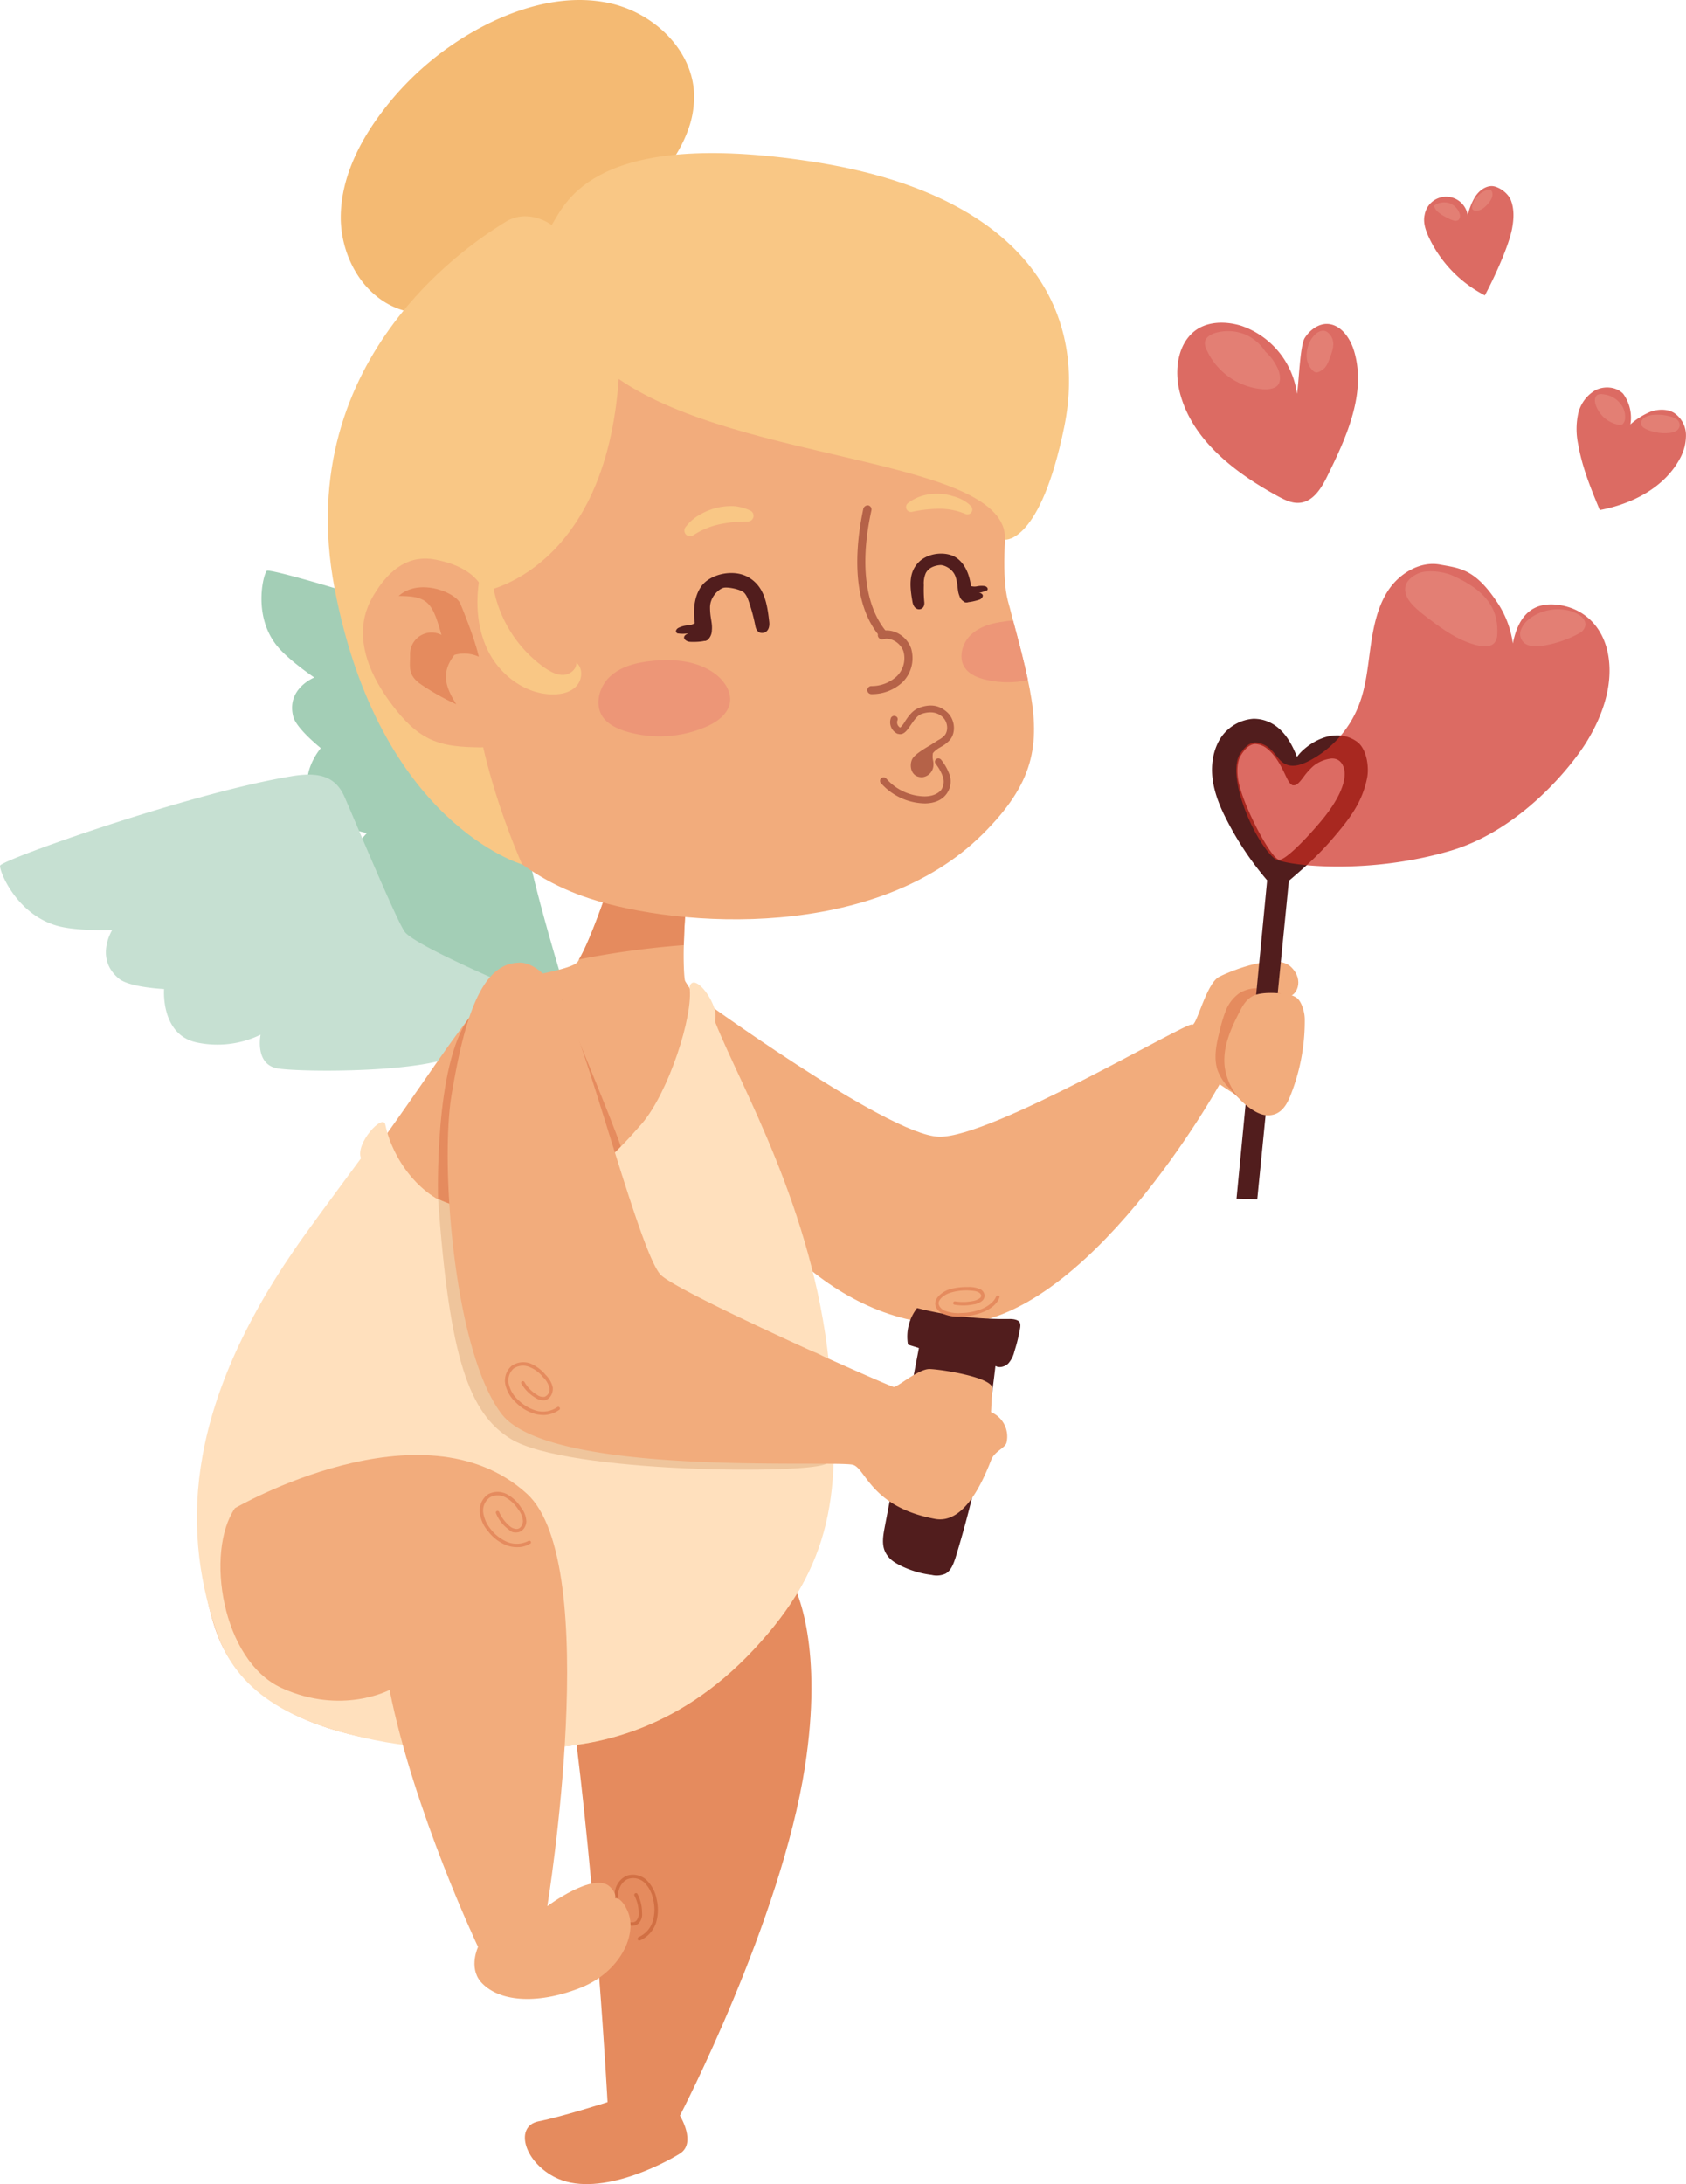 <svg xmlns="http://www.w3.org/2000/svg" width="649.8" height="841.4" viewBox="-0.009 0.013 649.714 841.352" style=""><g><title>lovelic47_94950326</title><g data-name="Layer 2" style="isolation:isolate"><path d="M216.6 377.6s-15.5-51.1-13.6-56.1 17.5-40.6 21-47.6-2-12.3-11-16.8c-31.9-15.9-108.8-38.6-110.2-37.2s-5.6 18 4.5 29.6c4.6 5.3 13.8 11.5 13.8 11.5s-10.9 4.3-8.1 15.1c1.2 4.6 10.6 12.1 10.6 12.1s-10.2 11.9-2 21.5a34.6 34.6 0 0 0 19.8 11.2s-13.4 13.9-7.7 19.8 27.2 31.1 67.9 44z" fill="#a3ceb6"></path><path d="M303.6 606.7c4.3 5.8 13.5 29.2 6.6 73.8C301 740 262 815 262 815s6.5 10.5 0 14.6-32.4 17.6-48.6 8.9c-11.8-6.3-15-19.5-5.9-21.3s26.6-7.4 26.6-7.4-4.3-81.6-13.8-152.5c-6.5-49.2 83.3-50.6 83.3-50.6z" fill="#e58b5e"></path><path d="M193.9 378.6s-34.6-14.8-38-19.7-19.7-44.1-23.2-52-9.9-9.7-20.8-7.8C72.9 305.6.3 331.3 0 333.5s6.7 19.7 23.4 23.5c7.5 1.7 19.8 1.3 19.8 1.3s-6.9 10.9 2.6 18.7c4.1 3.4 17.4 4 17.4 4s-1.4 17.3 12.2 20.5a38.1 38.1 0 0 0 25-2.9s-2.4 11.5 6.6 13 58.9 1.8 70.1-6z" fill="#c6e0d2"></path><path d="M267 382.6s74.7 54.7 94.8 55.3 95.8-44.5 97.5-43.2 5.4-15.8 10.5-18.4 22-9.2 27.6-3.9 1.9 11.5-.7 11.3-10.4 42.2-12.7 42.1-14-8.1-14-8.1-51.3 92.7-103.2 92.5c-49.5-.1-85.1-48.9-97-78.1-14.1-35-11.8-52.4-2.8-49.5z" fill="#f2ac7c"></path><path d="M246.4 747.5a.7.7 0 0 1-.7-.4.9.9 0 0 1 .4-.9 9.8 9.8 0 0 0 5.4-6 15.8 15.8 0 0 0 .2-8.4 12.5 12.5 0 0 0-3.2-6.4 6.3 6.3 0 0 0-6.4-1.6c-1.8.6-3.3 2.6-3.8 4.9a13 13 0 0 0 .7 6.8 7.6 7.6 0 0 0 2.3 4.2c1.1.9 2.9 1.2 3.9.2a4.1 4.1 0 0 0 .9-3 14.6 14.6 0 0 0-1.7-6.8.7.7 0 0 1 1.2-.6 15.6 15.6 0 0 1 1.8 7.4 5 5 0 0 1-1.2 3.9c-1.6 1.6-4.2 1.2-5.7-.1s-2.3-3.2-2.8-4.8a15.6 15.6 0 0 1-.7-7.5 7.8 7.8 0 0 1 4.7-5.9 7.7 7.7 0 0 1 7.7 2 13.7 13.7 0 0 1 3.6 7 17.8 17.8 0 0 1-.2 9.2 11.3 11.3 0 0 1-6.2 6.8z" fill="#d16f43"></path><path d="M368.2 600.1a406.2 406.2 0 0 0 15.4-73.9c1.5.9 3.6.3 4.9-.9a10.5 10.5 0 0 0 2.4-4.7 64.5 64.5 0 0 0 2.1-8.4c.2-1 .4-2.2-.2-3s-2.3-1.1-3.6-1.1a135.4 135.4 0 0 1-35.8-4.2 17.9 17.9 0 0 0-3.5 14.1l4.2 1.3-13.2 69.1c-.6 3.2-1.2 6.7.3 9.6s3.8 4.1 6.4 5.4a37.4 37.4 0 0 0 11.4 3.3 8.3 8.3 0 0 0 5.4-.5c2.1-1.2 3-3.7 3.8-6.1z" fill="#511d1d"></path><path d="M82.9 627.4c16.3 49 91 46.6 125.3 45.9 19.5-.5 51.9-5.4 82.2-37.8s33.6-59.7 27-110.1c-5.5-41.9-33.3-107-43.5-130.9-2-4.8-9.5-15.7-9.9-16.6s-.7-7.8-.5-13.8c.2-9.1 1.1-19 1.1-19l-28-9.9s-8.2 25.5-13.5 34.4a4.1 4.1 0 0 1-.5.9c-2 3-20.2 5.6-25.4 7-10.8 2.8-25 27-48.6 59.9-8.2 11.5-17.6 24-28.4 37.1-41.7 50.6-50.5 113-37.3 152.9z" fill="#f2ac7c"></path><path d="M263.5 364.1c.2-9.1 1.1-19 1.1-19l-28-9.9s-8.2 25.5-13.5 34.4a341.1 341.1 0 0 1 40.4-5.5z" fill="#e58b5e"></path><path d="M168.8 461.9s-1.6-51.8 11.9-69.7 35.7-7.4 35.7-7.4 19.8 47.6 22.8 56.8-46.2 32.4-70.4 20.3z" fill="#e58b5e"></path><path d="M83 627.4c7 21.4 24 35.3 61.2 42.9 24.3 5 49.3 3.3 64 3 19.5-.5 51.9-5.4 82.2-37.8s34.3-60.1 29-110.7c-6.2-59.3-33.9-106.1-43.7-130.8-.4-1 .4-2.2-.2-4.7-1.6-6.5-8.5-14.3-9.8-9.1 1.6 11-8.2 40.9-18.4 52.7s-19.4 20.3-31.8 26.7-27.1 9-40.5 5.1-23.8-18.3-26.5-31.3c-.7-4.9-11.8 7.2-9.4 12.8 0 0-15.7 21.2-21.6 29.4C71.7 539.4 69.7 587.5 83 627.4z" fill="#ffe0bd"></path><path d="M318.5 563.8c8.2-6.1 6.3-34.8-1.6-41.4s-71.8-9.4-82.3-16.3c-14.7-9.6-6.2-44.3-9.2-51.2 0 0-26.7 21.5-56.6 7 4.4 61.8 12.1 82.6 28 92.4 21.5 13.3 116.1 13.7 121.7 9.5z" fill="#efc59c"></path><path d="M199.5 370.9s11.5-2.5 21.5 24 26.6 89.1 33.6 96.2 88.4 43.1 89.8 43.2 8.8-6.4 13.3-6.9c2.2-.3 25 2.9 24.7 7.5s-.5 9.1-.5 9.1a10.2 10.2 0 0 1 6 11.6c-.4 2.2-4.6 3.4-5.9 6.7-3.9 10.1-11 24.9-21.8 22.8-25.2-4.7-26.7-20.2-31.9-20.9-10.9-1.6-116.8 4.5-135.1-19.6s-23.7-96.3-19.2-122.9 10.6-50.3 25.5-50.8z" fill="#f2ac7c"></path><path d="M90.5 581s72.4-42.1 112.5-5.6c29.5 26.8 7.9 158.9 7.9 158.9s17.9-13.4 24.1-7.5c2.8 2.7 2 4.4 2 4.4s2.3-.6 4.8 4.9c4.1 9-2.9 23.6-18 29.6-17.5 6.9-32.1 5.2-38.6-2.3-4.7-5.6-1-13.4-1-13.4s-24.8-52.3-34.1-99c0 0-18.3 9.8-41.5-.7S79 597.8 90.5 581z" fill="#f2ac7c"></path><path d="M148.9 207.3c2.2 62.7 24.4 121.3 78.2 138.8 35.2 11.5 110.3 16.2 151.5-24.7 19.8-19.6 22.3-34.3 18.2-56-.2-1.1-.5-2.3-.7-3.4-1.4-6.8-3.4-14.4-5.7-22.9l-.6-2.3c-.4-1.7-.9-3.5-1.4-5.3-4.8-18.5 4.5-63.3 3.8-91.9S370 94.8 354.3 90c-164.2-49.3-207.5 61.5-205.4 117.3z" fill="#f2ac7c"></path><path d="M131.3 85.1c.4 10.9 5.2 22 13.5 28.8a29.2 29.2 0 0 0 9.1 5.2c13 4.6 27.4-.6 39.8-6.6 19.3-9.4 37.5-21.2 52.9-36 7.7-7.5 14.9-16.4 18.5-26.3a36.4 36.4 0 0 0 2.2-16.1C265.6 18.2 251.6 5.3 236 1.5s-32.1.1-46.6 7A116 116 0 0 0 145.8 45c-8.5 11.7-14.9 25.6-14.5 40.1z" fill="#f4ba73"></path><path d="M340.6 246.1a2.1 2.1 0 0 0 1-.4 1.6 1.6 0 0 0 .1-2.2c-4.8-5.6-12-19-5.9-46.9a1.6 1.6 0 0 0-1.2-1.9 1.8 1.8 0 0 0-1.9 1.2c-2.7 12.6-5.5 35.8 6.6 49.6a1.8 1.8 0 0 0 1.3.6z" fill="#b56248"></path><path d="M336.1 267.4a17.2 17.2 0 0 0 11.8-4.7 13.1 13.1 0 0 0 3.2-12.9c-1.7-4.8-6.8-7.8-11.4-6.7a1.6 1.6 0 1 0 .7 3.1c3-.7 6.5 1.4 7.7 4.6a9.7 9.7 0 0 1-2.5 9.7 14.2 14.2 0 0 1-9.8 3.8 1.6 1.6 0 0 0-1.6 1.5 1.6 1.6 0 0 0 1.6 1.6z" fill="#b56248"></path><path d="M270 198.1a23.8 23.8 0 0 1 13-3.1 18.5 18.5 0 0 1 6.1 1.7 2.2 2.2 0 0 1-.9 4.2 50.7 50.7 0 0 0-11 1.1 29.6 29.6 0 0 0-10.2 4.3 2.2 2.2 0 0 1-3-3 17.4 17.4 0 0 1 6-5.2z" fill="#f9c785"></path><path d="M367.4 191.2a20.5 20.5 0 0 0-12-.2 17.6 17.6 0 0 0-5.6 2.9 1.9 1.9 0 0 0 1.6 3.3 51.8 51.8 0 0 1 10.4-1.2 25.4 25.4 0 0 1 10.2 2 1.9 1.9 0 0 0 2.1-3.1.8.8 0 0 1-.4-.4 15.3 15.3 0 0 0-6.3-3.3z" fill="#f9c785"></path><path d="M281.3 270.5c-.7 4.7-5.2 7.8-9.5 9.6a45.3 45.3 0 0 1-30.8 1.6c-3.4-1.1-6.8-2.7-8.8-5.6-3.2-4.8-1.3-11.7 3-15.6s10.3-5.3 16.1-5.9c8.6-.9 18 0 24.8 5.4 3.2 2.6 5.7 6.5 5.2 10.5z" fill="#ed9677"></path><path d="M268.2 242.8c-1.2-5.7-1.3-12.3 2.1-17s12.5-6.8 18.3-3.3 7 9.7 7.8 16.9c.3 2.3-.5 3.7-1.6 4.2s-3.1.5-3.7-2.3a70.3 70.3 0 0 0-2-7.9c-.6-1.8-1.1-3.7-2.3-5s-6-2.3-7.8-2-5.4 3.4-5.4 7.6 1 5.9.7 8.9a5.1 5.1 0 0 1-1.3 3.3c-1 .9-1.7.9-2.9.2s-1.6-2.2-1.9-3.6z" fill="#511d1d"></path><path d="M372 257.5c1.7 2.3 4.6 3.5 7.3 4.2a36.7 36.7 0 0 0 16.8.3c-1.4-6.8-3.4-14.4-5.7-22.9a23.3 23.3 0 0 0-3.8.4c-4.7.6-9.4 2-12.7 5.3s-4.7 9-1.9 12.7z" fill="#ed9677"></path><path d="M268.8 239.2a5.6 5.6 0 0 1-3.6 1.7 9.7 9.7 0 0 0-3.8 1c-.6.3-1.2 1.1-.8 1.7s.7.4 1.1.5a14.5 14.5 0 0 0 3.6-.1c-.7.3-1.6.7-1.7 1.5s.9 1.5 1.8 1.7 6.6.2 7.6-1" fill="#511d1d"></path><path d="M477.6 382.6a14.9 14.9 0 0 0-5.1 6.4 55.6 55.6 0 0 0-2.5 8.2c-1.3 5.1-2.5 10.7-.6 15.6a20 20 0 0 0 4.3 6.4c1.5 1.7 3.2 3.4 4.9 5s1.8 1.4 2.7 1a3.3 3.3 0 0 0 1.3-1.7c5.4-13 4.9-28.4 12.1-40.3l.8.4a35.2 35.2 0 0 0-8.9-2.7 13 13 0 0 0-9 1.7z" fill="#e58b5e"></path><path d="M374.4 228.1c-.3-4.8-1.6-9.9-5.4-12.9s-11.3-2.5-15.1 1.5-3.3 9.2-2.3 15c.3 1.9 1.2 2.8 2.2 3s2.5-.4 2.4-2.6a50 50 0 0 1-.2-6.7 9.9 9.9 0 0 1 .7-4.5c1.2-2.5 4.1-3.1 5.6-3.2s5 1.4 6 4.7.5 4.9 1.4 7.1a3.8 3.8 0 0 0 1.8 2.3 1.5 1.5 0 0 0 2.2-.5 4 4 0 0 0 .7-3.2z" fill="#511d1d"></path><path d="M373.2 225.4a5 5 0 0 0 3.2.5 8.6 8.6 0 0 1 3.2-.1c.5.2 1.1.6 1 1.2s-.5.5-.8.6a9 9 0 0 1-2.8.8 1.7 1.7 0 0 1 1.7.8c.2.6-.4 1.4-1 1.7s-5.2 1.6-6.2.9" fill="#511d1d"></path><path d="M238.4 146c46.9 32.5 150 30.4 148.9 61.9 0 0 13.6 1.5 22.8-43.4s-14.8-89.7-97.6-102.3-94.3 15.2-99.9 24.5c0 0-8.9-6.8-18-1.1s-82.9 50.4-65.7 141S201.2 333 201.2 333s-30.8-67.5-14.7-105.2c0 0 46.7-7.6 51.9-81.8z" fill="#f9c785"></path><path d="M188.2 234.3c-1-10.2-7.7-16.2-20.3-18.7-9.6-1.9-17.5 2.8-24 13.8-3.3 5.5-10.4 20.3 8.7 44.1 10.1 12.7 18.2 14.2 32 14.4 9.2.2 18.5-7 23.4-14.8" fill="#f2ac7c"></path><path d="M170.1 244.6c-3.5-12.6-5.3-15-16.5-15 7.9-7.1 22-1.4 23.8 3s5.5 13.6 7.1 20.4a13.8 13.8 0 0 0-9.4-.7c-5.8 7.4-2.8 13.3.7 19a91.8 91.8 0 0 1-14.1-8c-4.8-3.6-3.6-6.7-3.7-11.2a8.3 8.3 0 0 1 12.1-7.5z" fill="#e58b5e"></path><path d="M222.1 255.3c2.6 2.1 2.3 6.4.1 8.9s-5.8 3.3-9.1 3.3c-10.8 0-20.7-7.6-25.3-17.3s-4.7-21.1-2.2-31.6l3.7.2a48.8 48.8 0 0 0 20.5 38.4c2.2 1.5 4.5 2.8 7.1 2.8s5.3-2.1 5.2-4.7z" fill="#f9c785"></path><path d="M497.3 333.1q-6.4 64.5-12.8 128.9l-8-.2L488.9 333z" fill="#511d1d"></path><g fill="#511d1d"><path d="M467.9 300.1a49.7 49.7 0 0 0 5.6 15.8 115.6 115.6 0 0 0 18.6 26.4c7.3-6.1 14.7-12.3 20.9-19.6s11.2-13.6 13.1-23c.9-4.3-.2-11.3-3.8-13.7-10.2-6.6-22.3 4.4-22.6 7.4-2.4-7.1-6.3-14-13.7-15.5-5.5-1.2-11.3 1.6-14.6 6.2s-4.2 10.5-3.5 16zm9.9-9.6c2-3.2 5.3-6.9 11-2.5s7.3 13 9.5 13.9 4.1-4.6 7.3-7.2 10.8-5.7 12.9 1-4 15.3-8.9 21-14.2 15.9-16.9 15.1-14-20.9-16-30c-.7-3.3-.7-8.5 1.1-11.3z"></path><path d="M492 343.2l-.4-.4a118.1 118.1 0 0 1-18.7-26.6c-2.2-4.2-4.8-9.9-5.6-16s.4-12.1 3.5-16.5a16.5 16.5 0 0 1 12.2-6.8 15.5 15.5 0 0 1 3.1.3c6 1.3 10.5 6 13.7 14.4 2.1-3.1 8.3-8.1 15-8.3a12.9 12.9 0 0 1 7.8 2.2c4.1 2.6 5.1 10.1 4.2 14.3-1.9 9.4-6.7 15.6-13.3 23.3s-13.6 13.5-20.7 19.5zm-8.9-64.9a14.7 14.7 0 0 0-11.2 6.2c-2.9 4.1-4.1 9.6-3.3 15.5a46.9 46.9 0 0 0 5.5 15.6 115.9 115.9 0 0 0 18 25.8c7.1-5.9 14.4-12.1 20.4-19.2s11.1-13.6 13-22.6c.8-3.9-.2-10.8-3.6-13a12 12 0 0 0-7.1-2c-7.7.3-14.3 7.2-14.4 8.9l-.3 3.1-1-3c-3-8.9-7.4-13.8-13.3-15.1a8.2 8.2 0 0 0-2.7-.2zm10 54.2h-.6c-4.1-.7-14.5-21.8-16.4-30.6-.7-2.9-.9-8.5 1.1-11.8 3.4-5.4 7.4-6.2 12-2.6s5.6 7 7.1 10.1c.8 1.6 1.5 3.2 2.2 3.6s1.9-1.5 3-2.9a20.5 20.5 0 0 1 3.7-4.1c1.9-1.5 5-3.2 7.8-3.3s4.9.7 6.2 4.6c1.7 6.7-4.9 16.8-9.1 21.7s-13.2 15.2-17 15.3zm-9.4-45.9c-1.9.1-3.6 1.4-5.4 4.2s-1.7 7.5-.9 10.8c2 9.5 12.3 29 15.5 29.6h.2c2.4-.1 9.8-7.5 16-14.9s10.2-15.1 8.8-20.4c-.8-2.5-2.4-3.8-4.8-3.7a13.4 13.4 0 0 0-7.1 3 25.7 25.7 0 0 0-3.5 3.9c-1.6 2.1-2.8 3.7-4.3 3.4h-.1c-1.2-.5-1.9-2.1-3-4.4s-3.3-6.9-6.7-9.6a7.9 7.9 0 0 0-4.7-1.9z"></path></g><path d="M477.4 390.3c1.2-2.4 2.5-4.9 5-6.4s7.2-1.6 11-1.2c2.2.2 4.5.4 6.3 1.7s3.1 5.3 3.1 8.3a77.4 77.4 0 0 1-5.5 29.3c-1.2 3.1-3.1 6.5-6.6 7.4s-6.4-.7-9-2.5a23.5 23.5 0 0 1-9.7-15.6c-1-7.3 2-14.4 5.4-21z" fill="#f2ac7c"></path><path d="M487.5 287.1c4.4 2.4 4.8 6.6 9.1 7.7 2.6.6 5.3-.4 7.7-1.6a40.8 40.8 0 0 0 19.4-21.7c2.8-7.2 3.4-15 4.5-22.6s2.7-15.5 7-21.8 12.1-11 19.7-9.6 13.3 1.6 21.7 14a37.6 37.6 0 0 1 6.4 16.4c2.2-11.2 8-16.3 18-14.8s17.3 9 18.9 20.2-2.4 22.5-8.3 32.2-25.6 34.2-52.5 42.2c-33.2 9.8-65.1 5.5-68 3-7.6-6.3-18.6-31.5-13.3-40.2 3.1-4.7 5.8-5.4 9.7-3.4z" fill="#cd2d21" opacity=".7"></path><path d="M577 244.4c-.1 1.6-.6 3.3-2.2 4.1s-4.1.5-6.3-.1c-6.7-1.8-12.3-5.8-17.6-9.8s-9.7-7.6-9.4-12c.2-2.6 2.4-4.6 5.3-5.8s8.7-.9 12.9.9c14.7 6.5 17.7 14.4 17.3 22.7z" fill="#ea9487" opacity=".5" style="mix-blend-mode:screen"></path><path d="M589.8 238.1c5.2-3.9 13.2-4.5 18.4-1.4 1.8 1 3.3 2.9 2.6 4.8s-2.1 2.4-3.6 3.2a43.3 43.3 0 0 1-12.3 4c-2.7.4-5.7.5-7.5-1a4.5 4.5 0 0 1-1.3-5 9.6 9.6 0 0 1 3.7-4.6z" fill="#ea9487" opacity=".5" style="mix-blend-mode:screen"></path><path d="M357.7 292.5a1.3 1.3 0 0 1-1.4-1.3c0-2.6 2.6-4.3 3.9-5.2l1.2-.8a8.8 8.8 0 0 0 2.6-1.9c1.6-1.9 1.2-5.3-.8-7.1s-4.6-2.3-8-1.2c-1.9.7-3.1 2.7-4.3 4.4s-2.6 4-4.8 3.3h-.2a4.9 4.9 0 0 1-2.6-6.1 1.4 1.4 0 0 1 1.8-.7 1.2 1.2 0 0 1 .7 1.7 2.3 2.3 0 0 0 1.1 2.7 9.6 9.6 0 0 0 1.8-2.3c1.3-2 2.9-4.4 5.7-5.4 4.3-1.5 7.6-.9 10.6 1.8s3.5 7.8 1 10.7a12.6 12.6 0 0 1-3.2 2.5l-1.2.7c-.7.5-2.6 1.8-2.6 3a1.3 1.3 0 0 1-1.3 1.2z" fill="#b56248"></path><path d="M356.7 309.5h-.4a23.1 23.1 0 0 1-16.9-7.9 1.3 1.3 0 0 1 .2-1.8 1.4 1.4 0 0 1 1.9.1 20.1 20.1 0 0 0 14.8 6.9c2 0 4.7-.5 6.4-2.5a5.8 5.8 0 0 0 .7-4.9 17.3 17.3 0 0 0-2.8-5.1 1.3 1.3 0 0 1 .2-1.9 1.4 1.4 0 0 1 1.9.3 20.3 20.3 0 0 1 3.3 6 8.1 8.1 0 0 1-1.3 7.2c-1.7 2.3-4.5 3.5-8 3.6z" fill="#b56248"></path><path d="M351.5 292.5c1-2.2 6.8-5.3 9.2-6.7a13.9 13.9 0 0 0-1.3 5.5c-.1 1 .4 2.2.3 3.2a4.8 4.8 0 0 1-4.2 4.9c-4.5.2-5.2-4.5-4-6.9z" fill="#b56248"></path><path d="M199.6 596a11.6 11.6 0 0 1-4.4-.7 16.3 16.3 0 0 1-7.1-5.4 12.9 12.9 0 0 1-3.2-7.1 7.6 7.6 0 0 1 3.2-7.2 7.8 7.8 0 0 1 7.4.1 14.9 14.9 0 0 1 5.3 5.1 8.9 8.9 0 0 1 2 5.1c.1 1.9-1.3 4.2-3.4 4.4s-2.4-.3-3.8-1.4a14 14 0 0 1-4.5-6 .6.6 0 0 1 .3-.8.7.7 0 0 1 .9.3 14.7 14.7 0 0 0 4.1 5.5 4.2 4.2 0 0 0 2.8 1.1c1.4-.1 2.3-1.7 2.3-3.1a8.1 8.1 0 0 0-1.8-4.4 13.7 13.7 0 0 0-4.8-4.6 6.3 6.3 0 0 0-6.1-.1 6.2 6.2 0 0 0-2.6 5.9 13 13 0 0 0 2.9 6.4 16.1 16.1 0 0 0 6.6 5 9.8 9.8 0 0 0 7.9-.5.7.7 0 0 1 .9.2c.2.4.1.8-.3.9a8.8 8.8 0 0 1-4.6 1.3z" fill="#e58b5e"></path><path d="M209.7 545.1a16.3 16.3 0 0 1-3.1-.3 16.9 16.9 0 0 1-7.8-4.5 13.4 13.4 0 0 1-4-6.6 7.5 7.5 0 0 1 2.3-7.5 7.9 7.9 0 0 1 7.4-.9 15.6 15.6 0 0 1 5.8 4.4 9.6 9.6 0 0 1 2.7 4.8c.2 1.9-.8 4.3-2.9 4.9a5.7 5.7 0 0 1-3.9-1 15.2 15.2 0 0 1-5.3-5.4.6.6 0 0 1 .3-.9.7.7 0 0 1 .9.3 13.3 13.3 0 0 0 4.8 4.9 4 4 0 0 0 2.9.8 3 3 0 0 0 1.9-3.4 8.2 8.2 0 0 0-2.4-4.1 12.4 12.4 0 0 0-5.3-4 6.4 6.4 0 0 0-6.1.6 6.2 6.2 0 0 0-1.8 6.2 11.6 11.6 0 0 0 3.7 6 16.2 16.2 0 0 0 7.1 4.1 9.8 9.8 0 0 0 7.8-1.4.6.6 0 0 1 .9.1.6.6 0 0 1-.1.9 10.7 10.7 0 0 1-5.8 2z" fill="#e58b5e"></path><path d="M370.3 507.2a15.1 15.1 0 0 1-6.9-1.1c-2.4-1.1-3.5-3.2-2.8-5.1s3.1-3.6 5.2-4.3a23.6 23.6 0 0 1 7.1-.9 10.4 10.4 0 0 1 5 .9 3.1 3.1 0 0 1 1.5 2.2 2.6 2.6 0 0 1-.8 2.1 6.4 6.4 0 0 1-3.5 1.5 20 20 0 0 1-7.3.1.6.6 0 0 1-.5-.7.7.7 0 0 1 .7-.6 19.5 19.5 0 0 0 6.8-.1 6.1 6.1 0 0 0 2.9-1.2 1.3 1.3 0 0 0 .4-1 1.9 1.9 0 0 0-.9-1.1c-1.1-.7-2.9-.7-4.3-.8a21.3 21.3 0 0 0-6.7.9c-2.2.7-3.9 2.1-4.4 3.4s.8 2.9 2.2 3.5a14.7 14.7 0 0 0 6.5.9 22.5 22.5 0 0 0 8.2-1.7c2.6-1.2 4.5-2.9 5.2-4.7a.6.6 0 0 1 .8-.3.5.5 0 0 1 .4.8c-.7 2.1-2.9 4.1-5.9 5.4a24.8 24.8 0 0 1-8.7 1.9z" fill="#e58b5e"></path><path d="M499.8 151.7a32.2 32.2 0 0 0-21.5-26.2c-5.6-1.7-12-1.8-16.9 1.3-7.5 4.9-9 15.5-6.8 24.2 4.6 18.4 21.2 31.1 37.9 40.2 2.6 1.4 5.4 2.8 8.4 2.5 5.3-.5 8.5-5.9 10.8-10.7 7.4-15 14.9-31.8 10.1-47.8-1.5-5-5.1-10.2-10.3-10.4-3.5-.1-6.8 2.4-8.7 5.4s-2.3 18-3 21.5z" fill="#cd2d21" opacity=".7"></path><path d="M645 159a10.3 10.3 0 0 1 4.7 8.3 18.4 18.4 0 0 1-2.4 9.5c-6 11.1-18.4 17.4-30.8 19.7-3.4-8.2-6.8-16.5-8.3-25.2a28.3 28.3 0 0 1-.1-11.6 14.1 14.1 0 0 1 6.6-9.3c3.4-1.8 8.1-1.5 10.8 1.3a15.6 15.6 0 0 1 2.8 11.8 27.7 27.7 0 0 1 7.8-4.9c2.9-1 6.3-1.1 8.9.4z" fill="#cd2d21" opacity=".7"></path><path d="M572.2 113.8A48.3 48.3 0 0 1 550.9 92c-1.4-2.9-2.6-6.1-1.9-9.2a8.4 8.4 0 0 1 16.6.2 24.5 24.5 0 0 1 2.8-7.1c1.4-2.2 3.6-4 6.1-4.2s6.6 2.4 7.8 5.6 1.1 6.8.5 10.2c-1.1 6.9-7.3 20.2-10.6 26.3z" fill="#cd2d21" opacity=".7"></path><path d="M488.8 137.5a18.2 18.2 0 0 0-8.6-8.5 17.7 17.7 0 0 0-12-.7c-1.6.5-3.3 1.5-3.8 3.1a5.2 5.2 0 0 0 .6 3.4 26 26 0 0 0 22.4 15.2c1.8 0 4-.3 5.1-1.7s.9-4.1 0-6.1a19.7 19.7 0 0 0-7-8.4" fill="#ea9487" opacity=".5" style="mix-blend-mode:screen"></path><path d="M506.1 129.6c-2.7 3.2-3.4 8.5-1.5 11.5s2.9 2.7 4.7 1.6 2.5-3 3.2-4.9 1.6-4.3 1.2-6.3a5.5 5.5 0 0 0-1.9-3.3c-1.6-1.5-4-.7-5.7 1.4z" fill="#ea9487" opacity=".5" style="mix-blend-mode:screen"></path><path d="M552.7 79.2a6.6 6.6 0 0 1 5.6-1 6.4 6.4 0 0 1 4.1 3.9 2.5 2.5 0 0 1-.3 2.6 2.4 2.4 0 0 1-1.5.4l-1.5-.5a30.4 30.4 0 0 1-3.6-1.9c-1.3-.9-2.7-2-2.8-3.5z" fill="#ea9487" opacity=".5" style="mix-blend-mode:screen"></path><path d="M568.9 81.2c1.8 0 3.3-1.3 4.5-2.7s1.9-2.6 1.7-4.1a1.7 1.7 0 0 0-.8-1.3 2.5 2.5 0 0 0-1.2.1 8.7 8.7 0 0 0-5.7 5.9c-.1.5-.2 1.3.2 1.7a1.8 1.8 0 0 0 1.3.4z" fill="#ea9487" opacity=".5" style="mix-blend-mode:screen"></path><path d="M643.8 160.5a17.3 17.3 0 0 0-5.9-.7 7.9 7.9 0 0 0-4 1 2.6 2.6 0 0 0-1.5 2.5c.1 1 1.2 1.7 2.1 2.1a17.4 17.4 0 0 0 8.7 1.4 7.7 7.7 0 0 0 2.6-.7 2.9 2.9 0 0 0 1.5-2.1 2.9 2.9 0 0 0-1.1-2.4 7.4 7.4 0 0 0-2.4-1.1z" fill="#ea9487" opacity=".5" style="mix-blend-mode:screen"></path><path d="M617.7 151.9a9.5 9.5 0 0 1 6.3 3.1 8 8 0 0 1 2.2 6.6 3.2 3.2 0 0 1-1 1.9 3 3 0 0 1-2.1 0 11.6 11.6 0 0 1-8.2-7.6c-.4-1.2-.5-2.9.6-3.7a3.2 3.2 0 0 1 2.2-.3z" fill="#ea9487" opacity=".5" style="mix-blend-mode:screen"></path></g></g></svg>